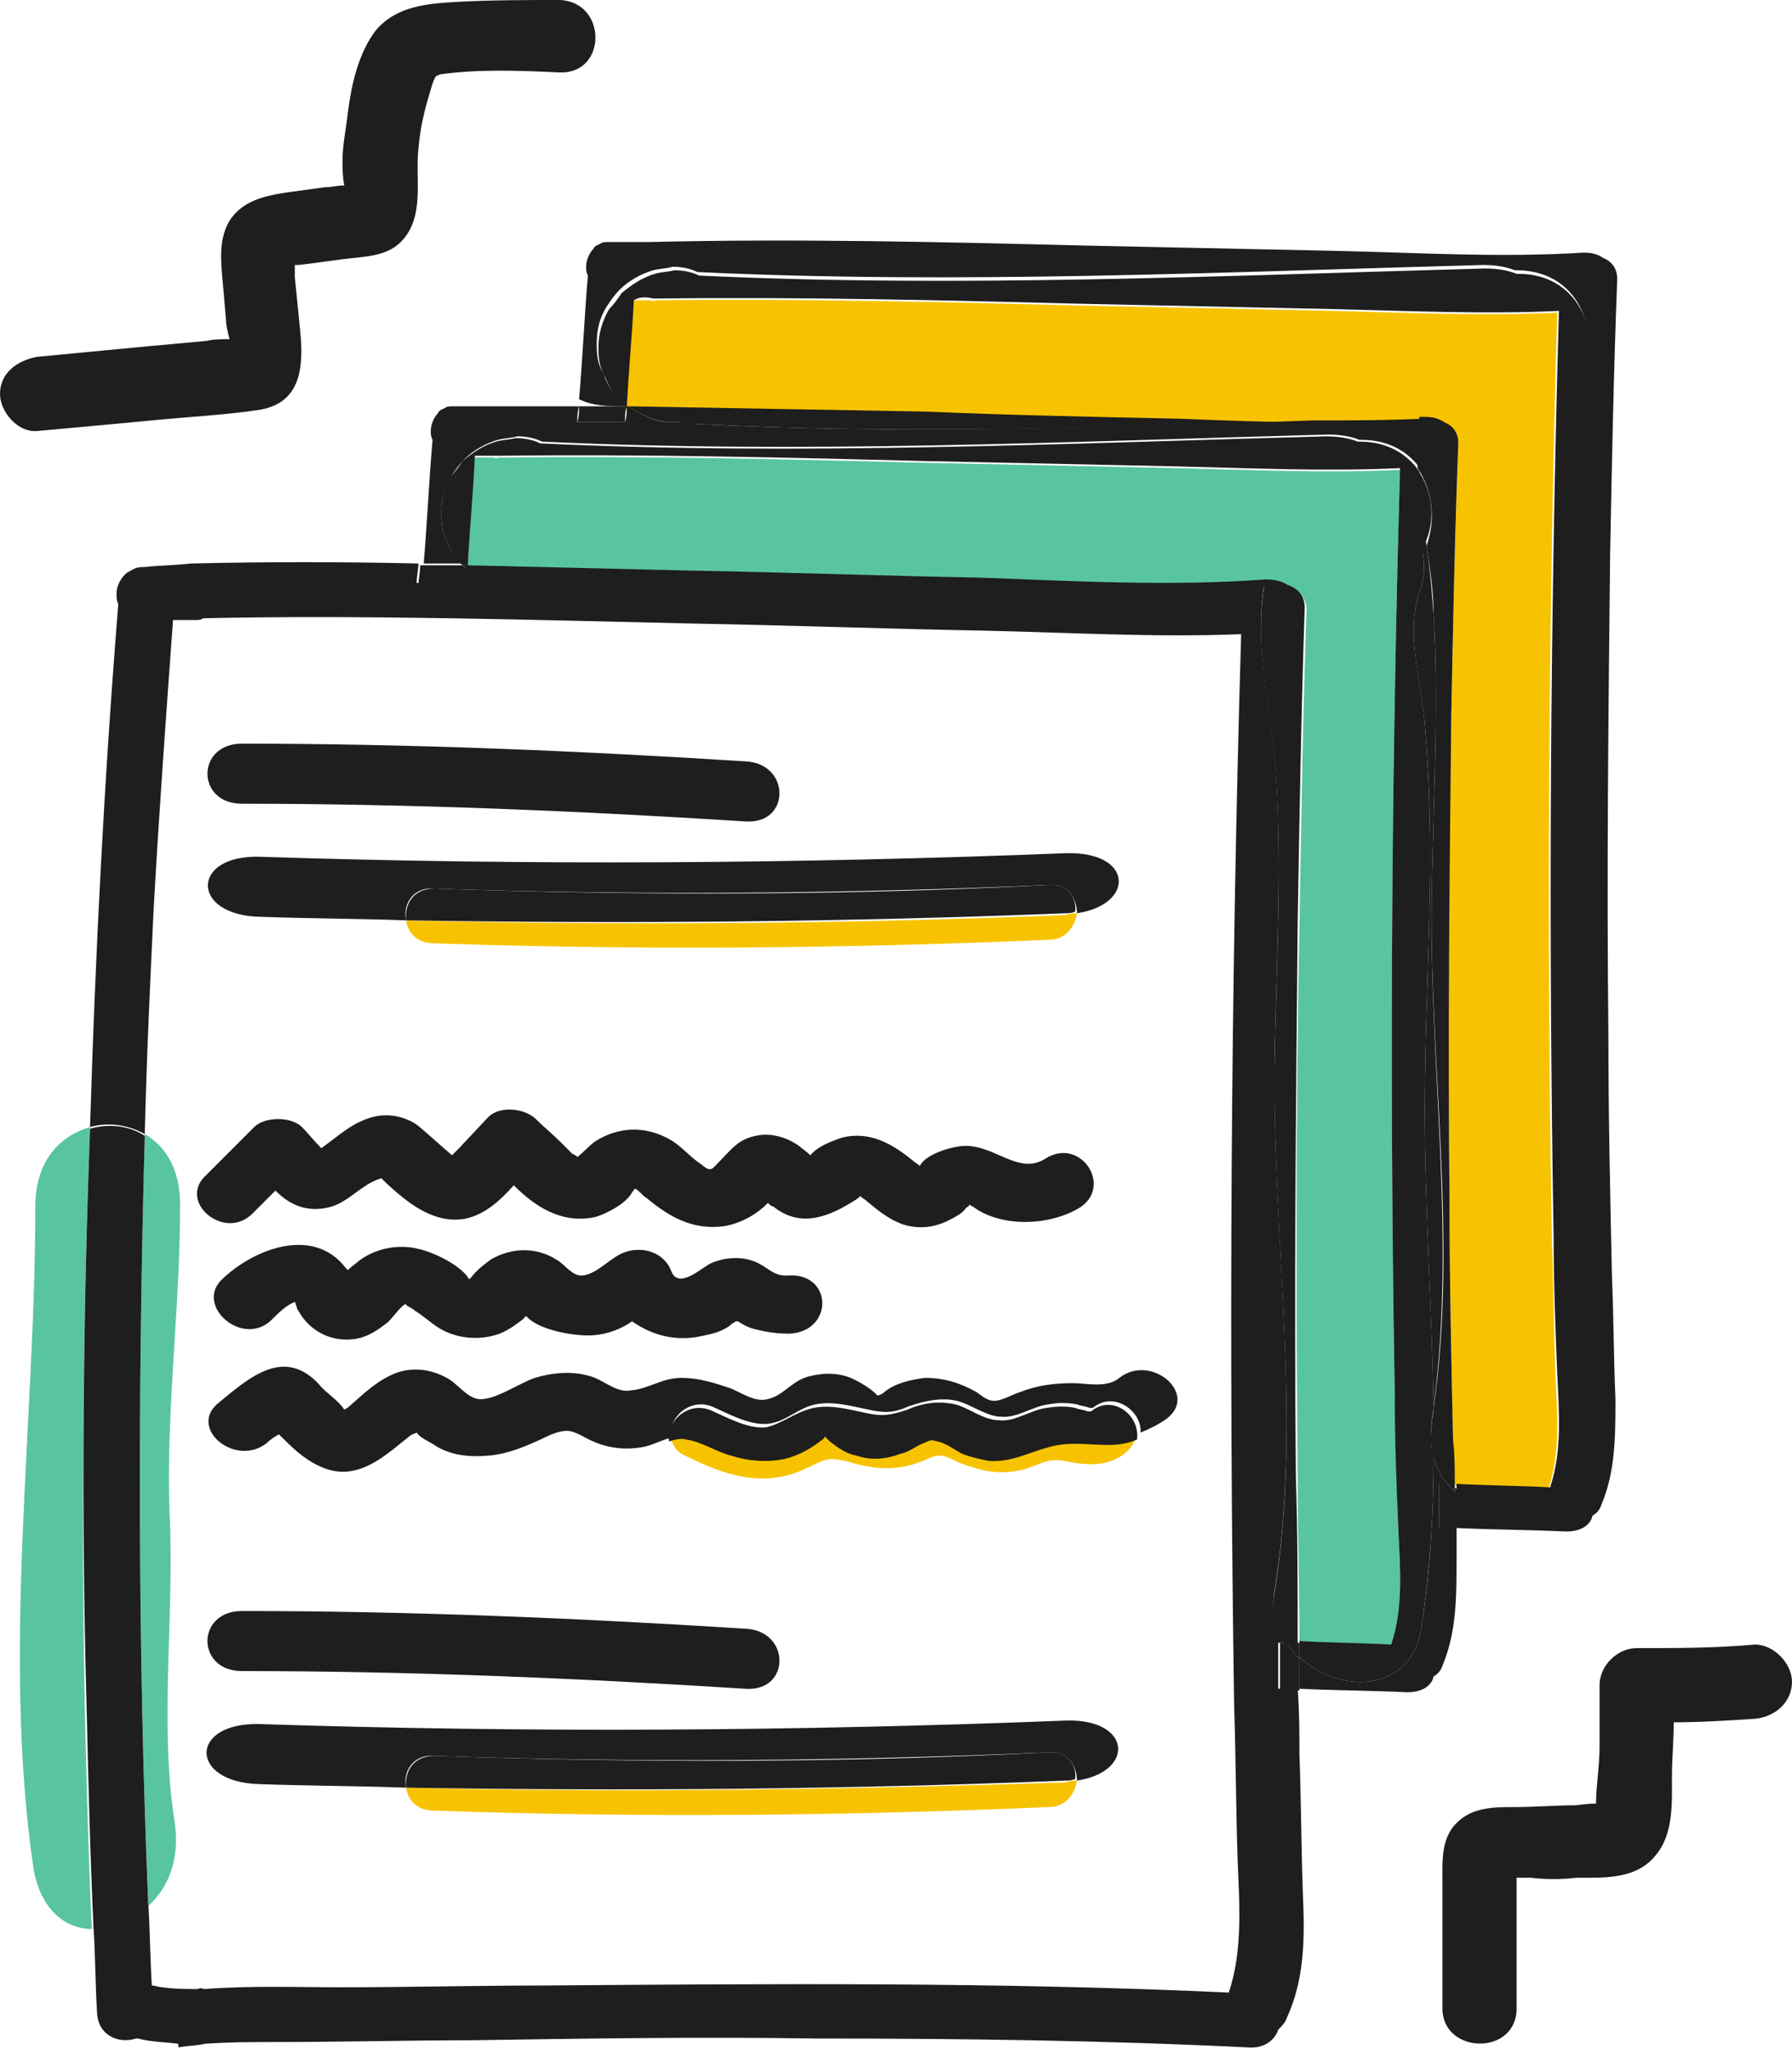 <svg width="56" height="64" viewBox="0 0 56 64" fill="none" xmlns="http://www.w3.org/2000/svg">
<g clip-path="url(#clip0)">
<path d="M43.697 47.835C43.641 46.455 43.641 45.021 43.586 43.642C43.421 33.986 43.476 24.331 43.752 14.676C41.434 14.786 39.062 14.676 36.745 14.621C34.152 14.566 31.503 14.511 28.91 14.455C24.662 14.345 20.028 14.235 15.614 14.29C15.559 14.29 15.503 14.345 15.448 14.29C15.228 14.29 15.062 14.29 14.841 14.29C14.731 15.448 14.676 16.552 14.621 17.71C16.993 17.766 19.366 17.821 21.628 17.876C24.662 17.931 27.641 18.041 30.676 18.097C33.655 18.152 36.635 18.317 39.614 18.152C39.89 18.152 40.11 18.207 40.276 18.317C40.607 18.428 40.828 18.704 40.828 19.035C40.717 22.345 40.662 25.6 40.607 28.91C40.496 34.648 40.496 40.441 40.552 46.179C40.552 47.89 40.607 49.655 40.607 51.366C41.545 51.421 42.538 51.421 43.476 51.476C43.862 50.262 43.752 49.048 43.697 47.835Z" fill="#59C59F"/>
<path d="M45.131 13.242C45.407 13.352 45.572 13.572 45.572 13.904C45.462 16.773 45.407 19.586 45.352 22.455C45.241 27.476 45.241 32.441 45.296 37.462C45.296 40 45.352 42.483 45.407 45.021C45.407 45.462 45.407 45.959 45.462 46.4C46.455 46.455 47.393 46.455 48.386 46.511C48.772 45.352 48.662 44.138 48.607 42.924C48.552 41.545 48.552 40.111 48.496 38.731C48.331 29.076 48.386 19.421 48.662 9.766C46.345 9.876 43.972 9.766 41.655 9.71C39.062 9.655 36.414 9.6 33.821 9.545C29.572 9.435 24.938 9.324 20.524 9.379C20.469 9.379 20.414 9.435 20.358 9.379C20.138 9.379 19.972 9.379 19.752 9.379C19.641 10.483 19.586 11.642 19.531 12.745L19.586 12.8C22.731 12.8 25.931 12.911 28.91 12.966C31.503 13.021 34.152 13.076 36.745 13.131C38.124 13.186 39.559 13.242 40.938 13.242C42.096 13.186 43.2 13.186 44.358 13.131C44.358 13.131 44.358 13.131 44.358 13.186C44.414 13.186 44.469 13.186 44.524 13.186C44.8 13.076 45.02 13.131 45.131 13.242Z" fill="#F7C300"/>
<path d="M32.883 45.076C32.221 45.241 31.669 45.572 30.952 45.517C30.676 45.517 30.345 45.407 30.124 45.297C29.848 45.186 29.628 44.966 29.352 44.91C29.131 44.855 29.186 44.855 28.91 44.966C28.69 45.076 28.469 45.186 28.193 45.297C27.752 45.462 27.255 45.462 26.814 45.352C26.483 45.241 26.262 45.076 25.986 44.91C25.986 44.91 25.876 44.8 25.821 44.745V44.8C25.434 45.076 24.993 45.352 24.552 45.462C24 45.628 23.448 45.517 22.896 45.352C22.455 45.186 21.959 44.91 21.517 44.855C21.352 44.855 21.131 44.855 20.965 44.91C21.021 45.131 21.131 45.352 21.407 45.462C22.621 46.069 23.89 46.51 25.214 45.848C25.49 45.738 25.71 45.572 25.986 45.572C26.262 45.572 26.593 45.683 26.814 45.738C27.476 45.904 28.083 45.904 28.69 45.683C28.91 45.628 29.131 45.462 29.352 45.462C29.628 45.462 29.903 45.683 30.124 45.738C30.731 45.959 31.283 46.069 31.945 45.904C32.221 45.848 32.497 45.683 32.772 45.628C33.048 45.572 33.269 45.628 33.545 45.683C34.207 45.793 34.814 45.738 35.255 45.297C35.421 45.131 35.476 44.966 35.531 44.8C35.255 44.91 34.979 44.966 34.648 44.966C34.041 45.076 33.434 44.966 32.883 45.076Z" fill="#F7C300"/>
<path d="M12.69 28.745C12.745 29.131 13.021 29.462 13.572 29.462C19.972 29.683 26.372 29.628 32.772 29.352C33.324 29.352 33.6 28.91 33.655 28.524C33.545 28.524 33.434 28.524 33.324 28.579C26.483 28.855 19.586 28.91 12.69 28.745Z" fill="#F7C300"/>
<path d="M4.635 59.531C5.242 58.979 5.628 58.096 5.462 56.938C4.966 53.793 5.462 50.428 5.297 47.228C5.186 44.028 5.628 40.883 5.628 37.628C5.628 36.524 5.186 35.807 4.524 35.421C4.304 43.476 4.304 51.531 4.635 59.531Z" fill="#59C59F"/>
<path d="M2.814 35.2C1.876 35.476 1.103 36.248 1.103 37.683C1.103 44.524 0.055 51.586 1.048 58.372C1.269 59.641 2.041 60.248 2.869 60.248C2.759 57.876 2.703 55.559 2.648 53.186C2.538 47.172 2.593 41.214 2.814 35.2Z" fill="#59C59F"/>
<path d="M7.559 25.103C12.8 25.103 18.041 25.324 23.283 25.655C24.717 25.765 24.717 23.834 23.283 23.779C18.041 23.448 12.8 23.227 7.559 23.227C6.124 23.227 6.124 25.103 7.559 25.103Z" fill="#1E1E1E"/>
<path d="M8.11 28.634C9.655 28.69 11.145 28.69 12.69 28.745C12.579 28.248 12.91 27.697 13.572 27.752C19.972 27.973 26.372 27.917 32.772 27.641C33.379 27.586 33.655 28.083 33.655 28.524C35.476 28.248 35.42 26.593 33.324 26.648C24.938 26.979 16.552 27.035 8.11 26.759C5.958 26.703 5.958 28.579 8.11 28.634Z" fill="#1E1E1E"/>
<path d="M32.773 27.641C26.372 27.973 19.973 27.973 13.572 27.752C12.911 27.752 12.635 28.248 12.69 28.745C19.531 28.855 26.428 28.8 33.269 28.524C33.379 28.524 33.49 28.524 33.6 28.469C33.655 28.083 33.379 27.586 32.773 27.641Z" fill="#1E1E1E"/>
<path d="M12.69 55.834C12.745 56.221 13.021 56.552 13.572 56.552C19.972 56.772 26.372 56.717 32.772 56.441C33.324 56.441 33.6 56 33.655 55.614C33.545 55.614 33.434 55.614 33.324 55.669C26.483 55.89 19.586 56 12.69 55.834Z" fill="#F7C300"/>
<path d="M7.559 52.193C12.8 52.193 18.041 52.414 23.283 52.745C24.717 52.855 24.717 50.924 23.283 50.869C18.041 50.538 12.8 50.317 7.559 50.317C6.124 50.317 6.124 52.193 7.559 52.193Z" fill="#1E1E1E"/>
<path d="M33.324 53.738C24.938 54.069 16.552 54.124 8.11 53.848C5.903 53.793 5.903 55.669 8.11 55.724C9.655 55.779 11.145 55.779 12.69 55.834C12.579 55.338 12.91 54.786 13.572 54.841C19.972 55.062 26.372 55.007 32.772 54.731C33.379 54.676 33.655 55.172 33.655 55.614C35.476 55.338 35.365 53.683 33.324 53.738Z" fill="#1E1E1E"/>
<path d="M32.773 54.731C26.372 55.062 19.973 55.062 13.572 54.841C12.911 54.841 12.635 55.338 12.69 55.834C19.531 55.945 26.428 55.89 33.269 55.614C33.379 55.614 33.49 55.614 33.6 55.559C33.655 55.172 33.379 54.676 32.773 54.731Z" fill="#1E1E1E"/>
<path d="M39.945 63.393C40.055 63.283 40.166 63.172 40.221 63.007C40.773 61.793 40.773 60.524 40.717 59.2C40.662 57.71 40.662 56.276 40.607 54.786C40.607 54.124 40.607 53.462 40.552 52.745C40.331 52.745 40.166 52.745 39.945 52.745V51.31C40 51.31 40.055 51.31 40.166 51.31C39.89 50.869 39.724 50.317 39.835 49.655C40.717 44.138 39.724 38.455 39.835 32.883C39.89 30.069 40.055 27.2 39.89 24.386C39.779 22.345 39.173 20.248 39.504 18.262C31.945 18.483 24.386 18.814 16.828 18.428C16.662 18.428 16.497 18.372 16.331 18.372C16.276 18.372 16.221 18.372 16.11 18.372C15.78 18.372 15.504 18.317 15.228 18.152C15.007 18.096 14.786 17.931 14.566 17.765C14.566 17.931 14.566 18.041 14.511 18.207H13.021C13.021 17.986 13.076 17.765 13.076 17.6C10.704 17.545 8.276 17.545 5.959 17.6C5.517 17.655 5.021 17.655 4.524 17.71C4.414 17.71 4.304 17.71 4.193 17.765C4.083 17.821 3.973 17.876 3.917 17.931C3.752 18.096 3.642 18.317 3.642 18.538C3.642 18.648 3.642 18.759 3.697 18.869C3.255 24.331 2.979 29.793 2.814 35.2C3.421 35.035 4.028 35.145 4.524 35.421C4.579 33.103 4.69 30.731 4.8 28.414C4.966 25.434 5.186 22.4 5.407 19.366C5.628 19.366 5.848 19.366 6.124 19.366C6.179 19.366 6.29 19.366 6.345 19.31C11.421 19.2 16.773 19.366 21.683 19.476C24.717 19.531 27.697 19.641 30.731 19.697C33.38 19.752 36.083 19.917 38.786 19.807C38.455 30.952 38.4 42.096 38.566 53.241C38.621 54.841 38.621 56.496 38.676 58.096C38.731 59.476 38.842 60.91 38.4 62.234C31.228 61.903 24.11 61.959 16.938 62.014C15.062 62.014 12.579 62.069 10.704 62.069C9.269 62.069 7.835 62.014 6.4 62.124C6.345 62.124 6.29 62.069 6.179 62.124C5.793 62.124 5.462 62.124 5.076 62.069C4.966 62.069 4.855 62.014 4.745 62.014C4.69 61.186 4.69 60.303 4.635 59.476C4.138 59.917 3.531 60.193 2.924 60.193C2.979 61.076 2.979 62.014 3.035 62.897C3.09 63.614 3.752 63.834 4.248 63.669C4.248 63.669 4.248 63.669 4.304 63.669C4.745 63.779 5.131 63.779 5.573 63.834V63.945C5.904 63.89 6.179 63.89 6.4 63.834C7.173 63.779 7.945 63.779 8.717 63.779C10.483 63.779 12.966 63.724 14.731 63.724C18.317 63.669 21.904 63.614 25.435 63.669C29.959 63.669 34.428 63.724 38.952 63.945C39.504 64 39.835 63.724 39.945 63.393Z" fill="#1E1E1E"/>
<path d="M40.496 46.124C40.441 40.386 40.496 34.593 40.552 28.855C40.607 25.545 40.662 22.29 40.772 18.979C40.772 18.593 40.552 18.372 40.221 18.262C40.055 18.152 39.834 18.097 39.559 18.097C36.579 18.317 33.6 18.152 30.62 18.041C27.586 17.986 24.607 17.876 21.572 17.821C19.31 17.766 16.938 17.71 14.565 17.655C14.565 17.71 14.565 17.766 14.565 17.821C14.731 17.986 14.952 18.152 15.227 18.207C15.503 18.372 15.834 18.428 16.11 18.428C16.165 18.428 16.221 18.428 16.331 18.428C16.496 18.483 16.662 18.483 16.827 18.483C24.386 18.869 31.945 18.538 39.503 18.317C39.172 20.303 39.779 22.4 39.889 24.442C40.055 27.255 39.889 30.124 39.834 32.938C39.724 38.51 40.717 44.193 39.834 49.71C39.724 50.373 39.889 50.924 40.165 51.366C40.276 51.366 40.441 51.366 40.552 51.366C40.552 49.6 40.552 47.835 40.496 46.124Z" fill="#1E1E1E"/>
<path d="M4.524 35.476C4.028 35.145 3.365 35.09 2.814 35.255C2.593 41.214 2.538 47.172 2.703 53.186C2.759 55.559 2.814 57.876 2.924 60.248C3.531 60.248 4.138 60.028 4.634 59.531C4.303 51.531 4.303 43.476 4.524 35.476Z" fill="#1E1E1E"/>
<path d="M14.014 16.993C13.848 16.717 13.793 16.441 13.793 16.11V16C13.793 15.559 13.903 15.172 14.124 14.841C14.235 14.676 14.345 14.51 14.51 14.345C14.786 14.069 15.172 13.848 15.559 13.738C15.779 13.683 16 13.683 16.166 13.628C16.441 13.628 16.717 13.683 16.938 13.793C25.104 14.179 33.324 13.793 41.49 13.572C41.876 13.572 42.207 13.628 42.483 13.738C42.483 13.738 42.483 13.738 42.538 13.738C43.421 13.738 44.028 14.124 44.414 14.676C44.414 14.124 44.414 13.628 44.469 13.076C43.365 13.131 42.207 13.131 41.048 13.131C34.593 13.352 28.138 13.572 21.738 13.241C21.572 13.241 21.407 13.186 21.241 13.186C21.186 13.186 21.131 13.186 21.021 13.186C20.69 13.186 20.414 13.131 20.138 12.966C19.972 12.91 19.807 12.8 19.641 12.69H19.586C19.586 12.855 19.586 13.021 19.531 13.186H18.041C18.041 13.021 18.041 12.855 18.097 12.69C17.214 12.69 16.331 12.69 15.448 12.69C15.007 12.69 14.566 12.69 14.179 12.69C14.069 12.69 13.959 12.69 13.903 12.745C13.793 12.8 13.738 12.8 13.683 12.91C13.572 13.021 13.462 13.241 13.462 13.462C13.462 13.572 13.462 13.628 13.517 13.738C13.407 15.007 13.352 16.276 13.241 17.6C13.683 17.6 14.124 17.6 14.566 17.6C14.235 17.49 14.124 17.269 14.014 16.993Z" fill="#1E1E1E"/>
<path d="M44.966 46.345C45.076 46.345 45.186 46.345 45.242 46.345C45.021 46.124 44.91 45.848 44.8 45.517C44.8 47.283 44.69 49.103 44.414 50.869C44.083 52.91 41.821 52.91 40.607 51.752C40.607 52.083 40.607 52.414 40.607 52.745C41.711 52.8 42.869 52.8 43.973 52.855C44.469 52.855 44.745 52.635 44.8 52.359C44.91 52.303 45.021 52.193 45.076 52.028C45.517 50.979 45.517 49.876 45.517 48.717C45.517 48.386 45.517 48.055 45.517 47.724C45.352 47.724 45.131 47.724 44.966 47.724V46.345Z" fill="#1E1E1E"/>
<path d="M44.745 27.697C44.8 24.883 44.965 22.014 44.8 19.2C44.745 18.483 44.69 17.766 44.579 17.048C44.524 17.159 44.469 17.269 44.469 17.324C44.524 17.655 44.524 18.041 44.359 18.483C43.917 19.807 44.414 21.297 44.524 22.621C44.635 23.945 44.69 25.269 44.69 26.648C44.69 29.352 44.524 32 44.524 34.703C44.524 37.793 44.745 40.883 44.8 43.917C45.517 38.566 44.635 33.103 44.745 27.697Z" fill="#1E1E1E"/>
<path d="M14.841 14.235C15.062 14.235 15.228 14.235 15.448 14.235C15.503 14.235 15.559 14.235 15.614 14.235C20.028 14.179 24.662 14.29 28.91 14.4C31.503 14.455 34.152 14.51 36.745 14.566C39.062 14.621 41.434 14.731 43.752 14.621C43.476 24.276 43.421 33.931 43.586 43.586C43.586 44.966 43.641 46.4 43.697 47.779C43.752 48.993 43.862 50.207 43.476 51.366C42.538 51.31 41.545 51.31 40.607 51.255C40.607 51.421 40.607 51.586 40.607 51.752C41.821 52.91 44.083 52.91 44.414 50.869C44.69 49.048 44.8 47.283 44.8 45.517C44.69 45.186 44.69 44.855 44.745 44.414C44.745 44.248 44.8 44.083 44.8 43.917C44.745 40.828 44.524 37.793 44.524 34.703C44.524 32 44.69 29.352 44.69 26.648C44.69 25.324 44.635 23.945 44.524 22.621C44.414 21.241 43.917 19.807 44.359 18.483C44.524 18.041 44.524 17.655 44.469 17.324C44.524 17.214 44.579 17.159 44.579 17.048C44.469 16.276 44.359 15.504 44.359 14.731C43.972 14.179 43.365 13.793 42.483 13.793C42.483 13.793 42.483 13.793 42.428 13.793C42.152 13.683 41.821 13.628 41.434 13.628C33.269 13.848 25.048 14.235 16.883 13.848C16.662 13.738 16.386 13.683 16.11 13.683C15.89 13.738 15.669 13.738 15.503 13.793C15.117 13.903 14.786 14.124 14.455 14.4C14.345 14.566 14.235 14.731 14.069 14.897C13.903 15.172 13.793 15.559 13.793 16V16.11C13.793 16.442 13.848 16.717 14.014 16.993C14.124 17.269 14.235 17.49 14.455 17.655C14.51 17.655 14.566 17.655 14.621 17.655C14.676 16.552 14.786 15.393 14.841 14.235Z" fill="#1E1E1E"/>
<path d="M28.91 12.855C25.931 12.8 22.786 12.745 19.642 12.69C19.807 12.8 19.973 12.91 20.138 12.966C20.414 13.131 20.745 13.186 21.021 13.186C21.076 13.186 21.131 13.186 21.241 13.186C21.407 13.241 21.573 13.241 21.738 13.241C28.138 13.572 34.593 13.352 40.993 13.186C39.559 13.186 38.179 13.131 36.8 13.076C34.152 13.021 31.559 12.966 28.91 12.855Z" fill="#1E1E1E"/>
<path d="M44.579 17.048C44.69 17.766 44.8 18.483 44.8 19.2C44.965 22.014 44.8 24.883 44.745 27.697C44.634 33.103 45.572 38.621 44.8 43.972C44.8 44.469 44.8 45.021 44.8 45.517C44.91 45.848 45.021 46.124 45.241 46.345C45.297 46.345 45.407 46.345 45.462 46.345C45.462 45.904 45.462 45.407 45.407 44.966C45.352 42.428 45.297 39.945 45.297 37.407C45.241 32.386 45.297 27.421 45.352 22.4C45.407 19.531 45.462 16.717 45.572 13.848C45.572 13.517 45.407 13.297 45.131 13.186C44.965 13.076 44.8 13.021 44.524 13.021C44.469 13.021 44.414 13.021 44.358 13.021C44.303 13.572 44.248 14.069 44.303 14.621C44.8 15.393 44.855 16.276 44.579 17.048Z" fill="#1E1E1E"/>
<path d="M44.303 14.676C44.359 15.448 44.414 16.221 44.524 16.993C44.855 16.276 44.8 15.393 44.303 14.676Z" fill="#1E1E1E"/>
<path d="M44.8 43.972C44.8 44.138 44.745 44.303 44.745 44.469C44.69 44.855 44.69 45.241 44.8 45.572C44.8 45.021 44.8 44.469 44.8 43.972Z" fill="#1E1E1E"/>
<path d="M14.566 18.262C14.566 18.097 14.566 17.986 14.621 17.821C14.566 17.766 14.566 17.766 14.51 17.71L14.455 17.655C14.014 17.655 13.572 17.655 13.131 17.655C13.131 17.876 13.076 18.097 13.076 18.262H14.566Z" fill="#1E1E1E"/>
<path d="M40.221 51.31C40.166 51.31 40.11 51.31 40 51.31V52.8C40.221 52.8 40.386 52.8 40.607 52.8C40.607 52.469 40.607 52.138 40.607 51.807C40.441 51.641 40.331 51.476 40.221 51.31Z" fill="#1E1E1E"/>
<path d="M40.607 51.31C40.496 51.31 40.331 51.31 40.221 51.31C40.331 51.476 40.441 51.641 40.607 51.807C40.607 51.641 40.607 51.476 40.607 51.31Z" fill="#1E1E1E"/>
<path d="M14.455 17.655L14.51 17.71C14.565 17.766 14.565 17.766 14.621 17.821C14.621 17.766 14.621 17.71 14.621 17.655C14.565 17.655 14.51 17.655 14.455 17.655Z" fill="#1E1E1E"/>
<path d="M19.531 12.69C19.476 12.579 19.421 12.524 19.366 12.469C19.145 12.248 18.979 12.028 18.869 11.697C18.703 11.421 18.648 11.145 18.648 10.814V10.704C18.648 10.262 18.759 9.876 18.979 9.545C19.09 9.379 19.2 9.214 19.366 9.048C19.641 8.772 20.028 8.552 20.414 8.441C20.635 8.386 20.855 8.386 21.021 8.331C21.297 8.331 21.573 8.386 21.793 8.497C29.959 8.883 38.179 8.497 46.345 8.276C46.731 8.276 47.062 8.331 47.338 8.441C47.338 8.441 47.338 8.441 47.393 8.441C49.49 8.441 50.097 10.648 49.324 11.972C49.379 12.303 49.379 12.69 49.214 13.131C48.773 14.455 49.269 15.945 49.379 17.269C49.49 18.593 49.545 19.917 49.545 21.297C49.545 24 49.379 26.648 49.379 29.352C49.379 34.759 50.097 40.11 49.269 45.517C48.938 47.559 46.676 47.559 45.462 46.455C45.462 46.897 45.462 47.283 45.517 47.724C46.676 47.779 47.779 47.779 48.938 47.834C49.435 47.834 49.71 47.614 49.766 47.338C49.876 47.283 49.986 47.172 50.041 47.007C50.483 45.959 50.483 44.855 50.483 43.697C50.428 42.428 50.428 41.159 50.373 39.834C50.317 37.297 50.262 34.814 50.262 32.276C50.207 27.255 50.262 22.29 50.317 17.269C50.373 14.4 50.428 11.586 50.538 8.717C50.538 8.386 50.373 8.166 50.097 8.055C49.931 7.945 49.766 7.89 49.49 7.89C46.897 8.055 44.303 7.89 41.71 7.835C39.117 7.779 36.469 7.724 33.876 7.669C29.517 7.559 24.828 7.448 20.303 7.559C19.862 7.559 19.421 7.559 19.035 7.559C18.924 7.559 18.814 7.559 18.759 7.614C18.648 7.669 18.593 7.669 18.538 7.779C18.428 7.89 18.317 8.11 18.317 8.331C18.317 8.441 18.317 8.497 18.372 8.607C18.262 9.876 18.207 11.2 18.097 12.469C18.538 12.69 19.035 12.69 19.531 12.69Z" fill="#1E1E1E"/>
<path d="M20.414 9.324C20.469 9.324 20.524 9.324 20.579 9.324C24.993 9.269 29.627 9.379 33.876 9.49C36.469 9.545 39.117 9.6 41.71 9.655C44.027 9.71 46.4 9.821 48.717 9.71C48.441 19.366 48.386 29.021 48.551 38.676C48.551 40.055 48.607 41.49 48.662 42.869C48.717 44.083 48.827 45.297 48.441 46.455C47.448 46.4 46.51 46.4 45.517 46.345C45.517 46.4 45.517 46.51 45.517 46.566C46.731 47.724 48.993 47.669 49.324 45.628C50.151 40.221 49.434 34.869 49.434 29.462C49.434 26.759 49.6 24.11 49.6 21.407C49.6 20.083 49.545 18.703 49.434 17.379C49.324 16 48.827 14.566 49.269 13.241C49.434 12.8 49.434 12.414 49.379 12.083C50.151 10.704 49.489 8.552 47.448 8.552C47.448 8.552 47.448 8.552 47.393 8.552C47.117 8.441 46.786 8.386 46.4 8.386C38.234 8.607 30.014 8.993 21.848 8.607C21.627 8.497 21.352 8.441 21.076 8.441C20.855 8.497 20.634 8.497 20.469 8.552C20.083 8.662 19.752 8.883 19.421 9.159C19.31 9.324 19.2 9.49 19.034 9.655C18.814 10.041 18.703 10.428 18.703 10.814V10.924C18.703 11.255 18.758 11.531 18.924 11.807C19.034 12.083 19.2 12.359 19.421 12.579C19.476 12.634 19.531 12.69 19.586 12.745C19.641 11.641 19.752 10.483 19.807 9.379C19.972 9.269 20.193 9.269 20.414 9.324Z" fill="#1E1E1E"/>
<path d="M19.531 13.186C19.531 13.021 19.531 12.855 19.586 12.69C19.09 12.69 18.593 12.69 18.096 12.69C18.096 12.855 18.096 13.021 18.041 13.186H19.531Z" fill="#1E1E1E"/>
<path d="M45.241 46.345C45.131 46.345 45.021 46.345 44.965 46.345V47.834C45.131 47.834 45.352 47.834 45.517 47.834C45.517 47.393 45.517 47.007 45.462 46.565C45.407 46.51 45.297 46.455 45.241 46.345Z" fill="#1E1E1E"/>
<path d="M45.241 46.345C45.297 46.455 45.407 46.51 45.462 46.565C45.462 46.51 45.462 46.4 45.462 46.345C45.407 46.345 45.297 46.345 45.241 46.345Z" fill="#1E1E1E"/>
<path d="M7.89 37.904C8.11 37.683 8.386 37.407 8.607 37.186C9.048 37.628 9.6 37.904 10.372 37.683C10.869 37.517 11.2 37.131 11.641 36.91C11.641 36.91 11.752 36.855 11.917 36.8C11.972 36.855 12.027 36.91 12.083 36.965C12.69 37.517 13.517 38.234 14.51 38.069C15.117 37.959 15.614 37.517 16.055 37.021C16.717 37.683 17.545 38.234 18.593 38.014C18.979 37.904 19.586 37.572 19.752 37.241C19.807 37.186 19.807 37.131 19.862 37.131C19.972 37.186 20.083 37.352 20.193 37.407C20.855 37.959 21.628 38.455 22.676 38.29C23.227 38.179 23.669 37.904 24 37.572C24.055 37.628 24.11 37.683 24.166 37.683C25.048 38.4 25.986 37.959 26.759 37.462C26.814 37.407 26.869 37.407 26.869 37.352C26.924 37.407 27.034 37.462 27.09 37.517C27.421 37.793 27.752 38.069 28.193 38.234C28.69 38.4 29.186 38.345 29.628 38.124C29.848 38.014 30.069 37.904 30.179 37.738C30.234 37.683 30.29 37.683 30.29 37.628C30.345 37.628 30.345 37.683 30.4 37.683C31.283 38.345 32.772 38.29 33.71 37.738C34.814 37.076 33.766 35.476 32.662 36.193C31.779 36.745 31.007 35.641 29.959 35.807C29.572 35.862 28.91 36.083 28.745 36.414C28.69 36.359 28.579 36.303 28.524 36.248C27.917 35.752 27.2 35.31 26.317 35.531C25.986 35.641 25.545 35.807 25.324 36.083C25.214 35.972 25.048 35.862 24.993 35.807C24.607 35.531 24.11 35.365 23.614 35.476C23.062 35.586 22.841 35.917 22.51 36.248C22.234 36.524 22.234 36.635 21.903 36.359C21.572 36.138 21.352 35.862 21.021 35.641C20.303 35.2 19.476 35.145 18.703 35.586C18.483 35.697 18.262 35.972 18.041 36.138C17.986 36.083 17.986 36.083 17.876 36.028C17.765 35.917 17.655 35.807 17.545 35.697C17.269 35.421 16.993 35.2 16.717 34.924C16.331 34.593 15.559 34.538 15.227 34.924L14.345 35.862C14.29 35.917 14.179 36.028 14.124 36.083C13.738 35.752 13.076 35.145 12.966 35.09C12.414 34.759 11.807 34.759 11.255 35.035C10.869 35.2 10.428 35.586 10.041 35.862C9.821 35.641 9.6 35.365 9.434 35.2C9.103 34.869 8.276 34.869 7.945 35.2C7.448 35.697 6.952 36.193 6.455 36.69C5.517 37.517 7.007 38.786 7.89 37.904Z" fill="#1E1E1E"/>
<path d="M8.496 41.214C8.717 40.993 8.938 40.772 9.214 40.662C9.269 40.772 9.269 40.883 9.324 40.938C9.655 41.545 10.317 41.931 11.09 41.821C11.476 41.766 11.807 41.545 12.083 41.324C12.248 41.214 12.469 40.828 12.69 40.717C12.634 40.772 12.855 40.828 12.966 40.938C13.241 41.103 13.462 41.324 13.738 41.49C14.29 41.821 15.007 41.876 15.614 41.655C15.89 41.545 16.11 41.379 16.331 41.214C16.331 41.214 16.386 41.159 16.441 41.103C16.828 41.545 17.876 41.71 18.372 41.71C18.869 41.71 19.366 41.545 19.752 41.269C20.303 41.655 20.965 41.876 21.738 41.766C22.014 41.71 22.345 41.655 22.566 41.545C22.676 41.49 22.786 41.434 22.896 41.324C22.952 41.324 22.952 41.269 23.007 41.269C23.007 41.269 23.007 41.269 23.062 41.269C23.227 41.379 23.338 41.434 23.503 41.49C23.89 41.6 24.276 41.655 24.662 41.655C26.041 41.6 26.041 39.779 24.662 39.834C24.166 39.89 24 39.559 23.559 39.393C23.117 39.228 22.621 39.283 22.234 39.448C21.959 39.559 21.186 40.331 20.965 39.669C20.69 39.007 19.807 38.841 19.2 39.283C18.924 39.448 18.483 39.89 18.096 39.834C17.821 39.779 17.6 39.448 17.379 39.338C16.772 38.952 16 38.952 15.338 39.338C15.117 39.503 14.896 39.669 14.731 39.89C14.731 39.89 14.731 39.89 14.676 39.945C14.676 39.945 14.621 39.945 14.621 39.89C14.345 39.503 13.572 39.117 13.076 39.007C12.414 38.841 11.697 39.007 11.2 39.393C11.145 39.448 10.979 39.559 10.869 39.669L10.814 39.614C9.765 38.234 7.834 39.062 6.896 40C6.124 40.828 7.614 42.096 8.496 41.214Z" fill="#1E1E1E"/>
<path d="M33.545 43.2C32.993 43.2 32.441 43.255 31.89 43.476C31.669 43.531 31.338 43.752 31.062 43.752C30.841 43.752 30.676 43.586 30.51 43.476C30.014 43.2 29.517 43.035 28.91 43.035C28.469 43.09 27.972 43.2 27.641 43.476C27.586 43.531 27.476 43.586 27.421 43.586L27.365 43.531C27.2 43.365 26.924 43.2 26.703 43.09C26.262 42.869 25.765 42.869 25.324 42.979C24.772 43.09 24.496 43.586 24 43.697C23.614 43.807 23.227 43.531 22.841 43.365C22.345 43.2 21.848 43.035 21.296 43.035C20.689 43.035 20.303 43.365 19.752 43.421C19.255 43.531 18.869 43.09 18.427 42.979C17.876 42.814 17.269 42.869 16.717 43.035C16.221 43.2 15.448 43.752 14.952 43.697C14.565 43.641 14.29 43.2 13.959 43.035C13.462 42.759 12.91 42.703 12.414 42.869C11.807 43.09 11.365 43.531 10.924 43.917C10.924 43.917 10.869 43.972 10.758 44.028C10.593 43.752 10.152 43.476 9.986 43.255C8.883 42.041 7.779 43.035 6.841 43.807C5.848 44.579 7.338 45.848 8.331 45.076C8.441 44.965 8.607 44.855 8.717 44.8C9.103 45.186 9.49 45.572 9.986 45.793C11.145 46.345 12.027 45.462 12.8 44.855C12.855 44.8 12.91 44.8 13.021 44.745C13.131 44.91 13.407 45.021 13.572 45.131C14.069 45.462 14.676 45.517 15.283 45.462C15.889 45.407 16.386 45.186 16.883 44.965C17.103 44.855 17.434 44.69 17.71 44.69C17.986 44.69 18.262 44.91 18.538 45.021C19.034 45.241 19.586 45.297 20.138 45.186C20.414 45.131 20.689 44.965 20.965 44.91C20.855 44.303 21.572 43.586 22.345 43.972C22.841 44.193 23.448 44.524 24 44.469C24.552 44.414 24.938 43.972 25.489 43.862C26.041 43.752 26.593 43.917 27.145 44.028C27.641 44.138 27.917 44.138 28.414 43.917C28.91 43.752 29.407 43.641 29.903 43.752C30.345 43.862 30.841 44.248 31.283 44.248C31.779 44.303 32.276 43.917 32.772 43.862C33.048 43.807 33.324 43.807 33.655 43.862C33.765 43.917 33.931 43.917 34.041 43.972C34.096 43.972 34.152 43.972 34.152 43.972C34.814 43.421 35.696 44.083 35.641 44.745C35.917 44.635 36.248 44.469 36.469 44.303C37.462 43.531 35.972 42.262 34.979 43.035C34.593 43.365 33.931 43.2 33.545 43.2Z" fill="#1E1E1E"/>
<path d="M34.096 44.083C34.096 44.083 34.041 44.083 33.986 44.083C33.876 44.028 33.71 44.028 33.6 43.972C33.324 43.917 33.048 43.917 32.717 43.972C32.221 44.028 31.724 44.414 31.227 44.359C30.731 44.359 30.29 43.972 29.848 43.862C29.352 43.752 28.855 43.807 28.358 44.028C27.862 44.193 27.586 44.248 27.09 44.138C26.538 44.028 25.986 43.862 25.434 43.972C24.883 44.083 24.441 44.469 23.945 44.579C23.393 44.635 22.786 44.303 22.29 44.083C21.517 43.697 20.8 44.414 20.91 45.021C21.076 44.965 21.296 44.91 21.462 44.965C21.903 45.021 22.4 45.352 22.841 45.462C23.338 45.628 23.945 45.683 24.496 45.572C24.993 45.462 25.434 45.186 25.765 44.91V44.855C25.82 44.91 25.876 44.965 25.931 45.021C26.152 45.186 26.427 45.407 26.759 45.462C27.255 45.628 27.696 45.572 28.138 45.407C28.414 45.352 28.579 45.186 28.855 45.076C29.131 44.965 29.076 44.965 29.296 45.021C29.572 45.076 29.848 45.297 30.069 45.407C30.345 45.517 30.62 45.572 30.896 45.628C31.614 45.683 32.165 45.352 32.827 45.186C33.434 45.021 34.041 45.131 34.648 45.131C34.979 45.131 35.255 45.076 35.531 44.965C35.641 44.193 34.758 43.531 34.096 44.083Z" fill="#1E1E1E"/>
<path d="M13.407 2.979C13.462 2.814 13.517 2.538 13.628 2.372C13.683 2.372 13.738 2.317 13.793 2.317C15.007 2.152 16.276 2.207 17.49 2.262C18.979 2.317 18.979 0.055 17.49 0C16.441 0 15.393 0 14.345 0.055C13.407 0.11 12.414 0.166 11.752 0.938C11.2 1.655 10.979 2.648 10.869 3.531C10.814 4.028 10.703 4.524 10.703 5.021C10.703 5.241 10.703 5.517 10.759 5.793C10.538 5.793 10.372 5.848 10.152 5.848C9.766 5.903 9.324 5.959 8.938 6.014C8.221 6.124 7.559 6.29 7.172 6.897C6.841 7.448 6.897 8.11 6.952 8.717L7.062 9.986C7.062 10.152 7.117 10.372 7.172 10.593C6.952 10.593 6.676 10.593 6.455 10.648C5.848 10.703 5.241 10.759 4.634 10.814C3.476 10.924 2.317 11.034 1.159 11.145C0.552 11.255 0 11.641 0 12.303C0 12.855 0.552 13.517 1.159 13.462C2.372 13.352 3.586 13.241 4.745 13.131C5.848 13.021 7.007 12.966 8.11 12.8C9.434 12.579 9.49 11.421 9.379 10.317C9.324 9.766 9.269 9.214 9.214 8.662C9.214 8.662 9.214 8.441 9.214 8.276C9.269 8.276 9.269 8.276 9.324 8.276C9.876 8.221 10.483 8.11 11.09 8.055C11.586 8 12.138 7.945 12.524 7.559C13.297 6.786 12.966 5.572 13.076 4.634C13.131 4.028 13.241 3.531 13.407 2.979Z" fill="#1E1E1E"/>
<path d="M49.269 58.648C50.152 58.648 51.145 58.703 51.752 57.931C52.304 57.269 52.248 56.276 52.248 55.503C52.248 54.952 52.304 54.345 52.304 53.793C53.131 53.793 54.014 53.738 54.842 53.683C55.449 53.627 56 53.186 56 52.524C56 51.972 55.449 51.365 54.842 51.365C53.628 51.476 52.359 51.476 51.145 51.476C50.538 51.476 49.986 52.028 49.986 52.634C49.986 53.297 49.986 53.903 49.986 54.566C49.986 55.172 49.876 55.779 49.876 56.331C49.6 56.331 49.269 56.386 49.214 56.386C48.607 56.386 47.945 56.441 47.338 56.441C46.676 56.441 46.014 56.441 45.517 56.938C45.021 57.434 45.076 58.152 45.076 58.814C45.076 60.138 45.076 61.407 45.076 62.731C45.076 64.165 47.393 64.221 47.393 62.731C47.393 61.903 47.393 61.131 47.393 60.303C47.393 59.917 47.393 59.476 47.393 59.09C47.393 58.924 47.393 58.814 47.393 58.648C47.559 58.648 47.669 58.648 47.835 58.648C48.331 58.703 48.773 58.703 49.269 58.648Z" fill="#1E1E1E"/>
</g>
<defs>
<clipPath id="clip0">
<rect width="56" height="64" fill="white"/>
</clipPath>
</defs>
</svg>

